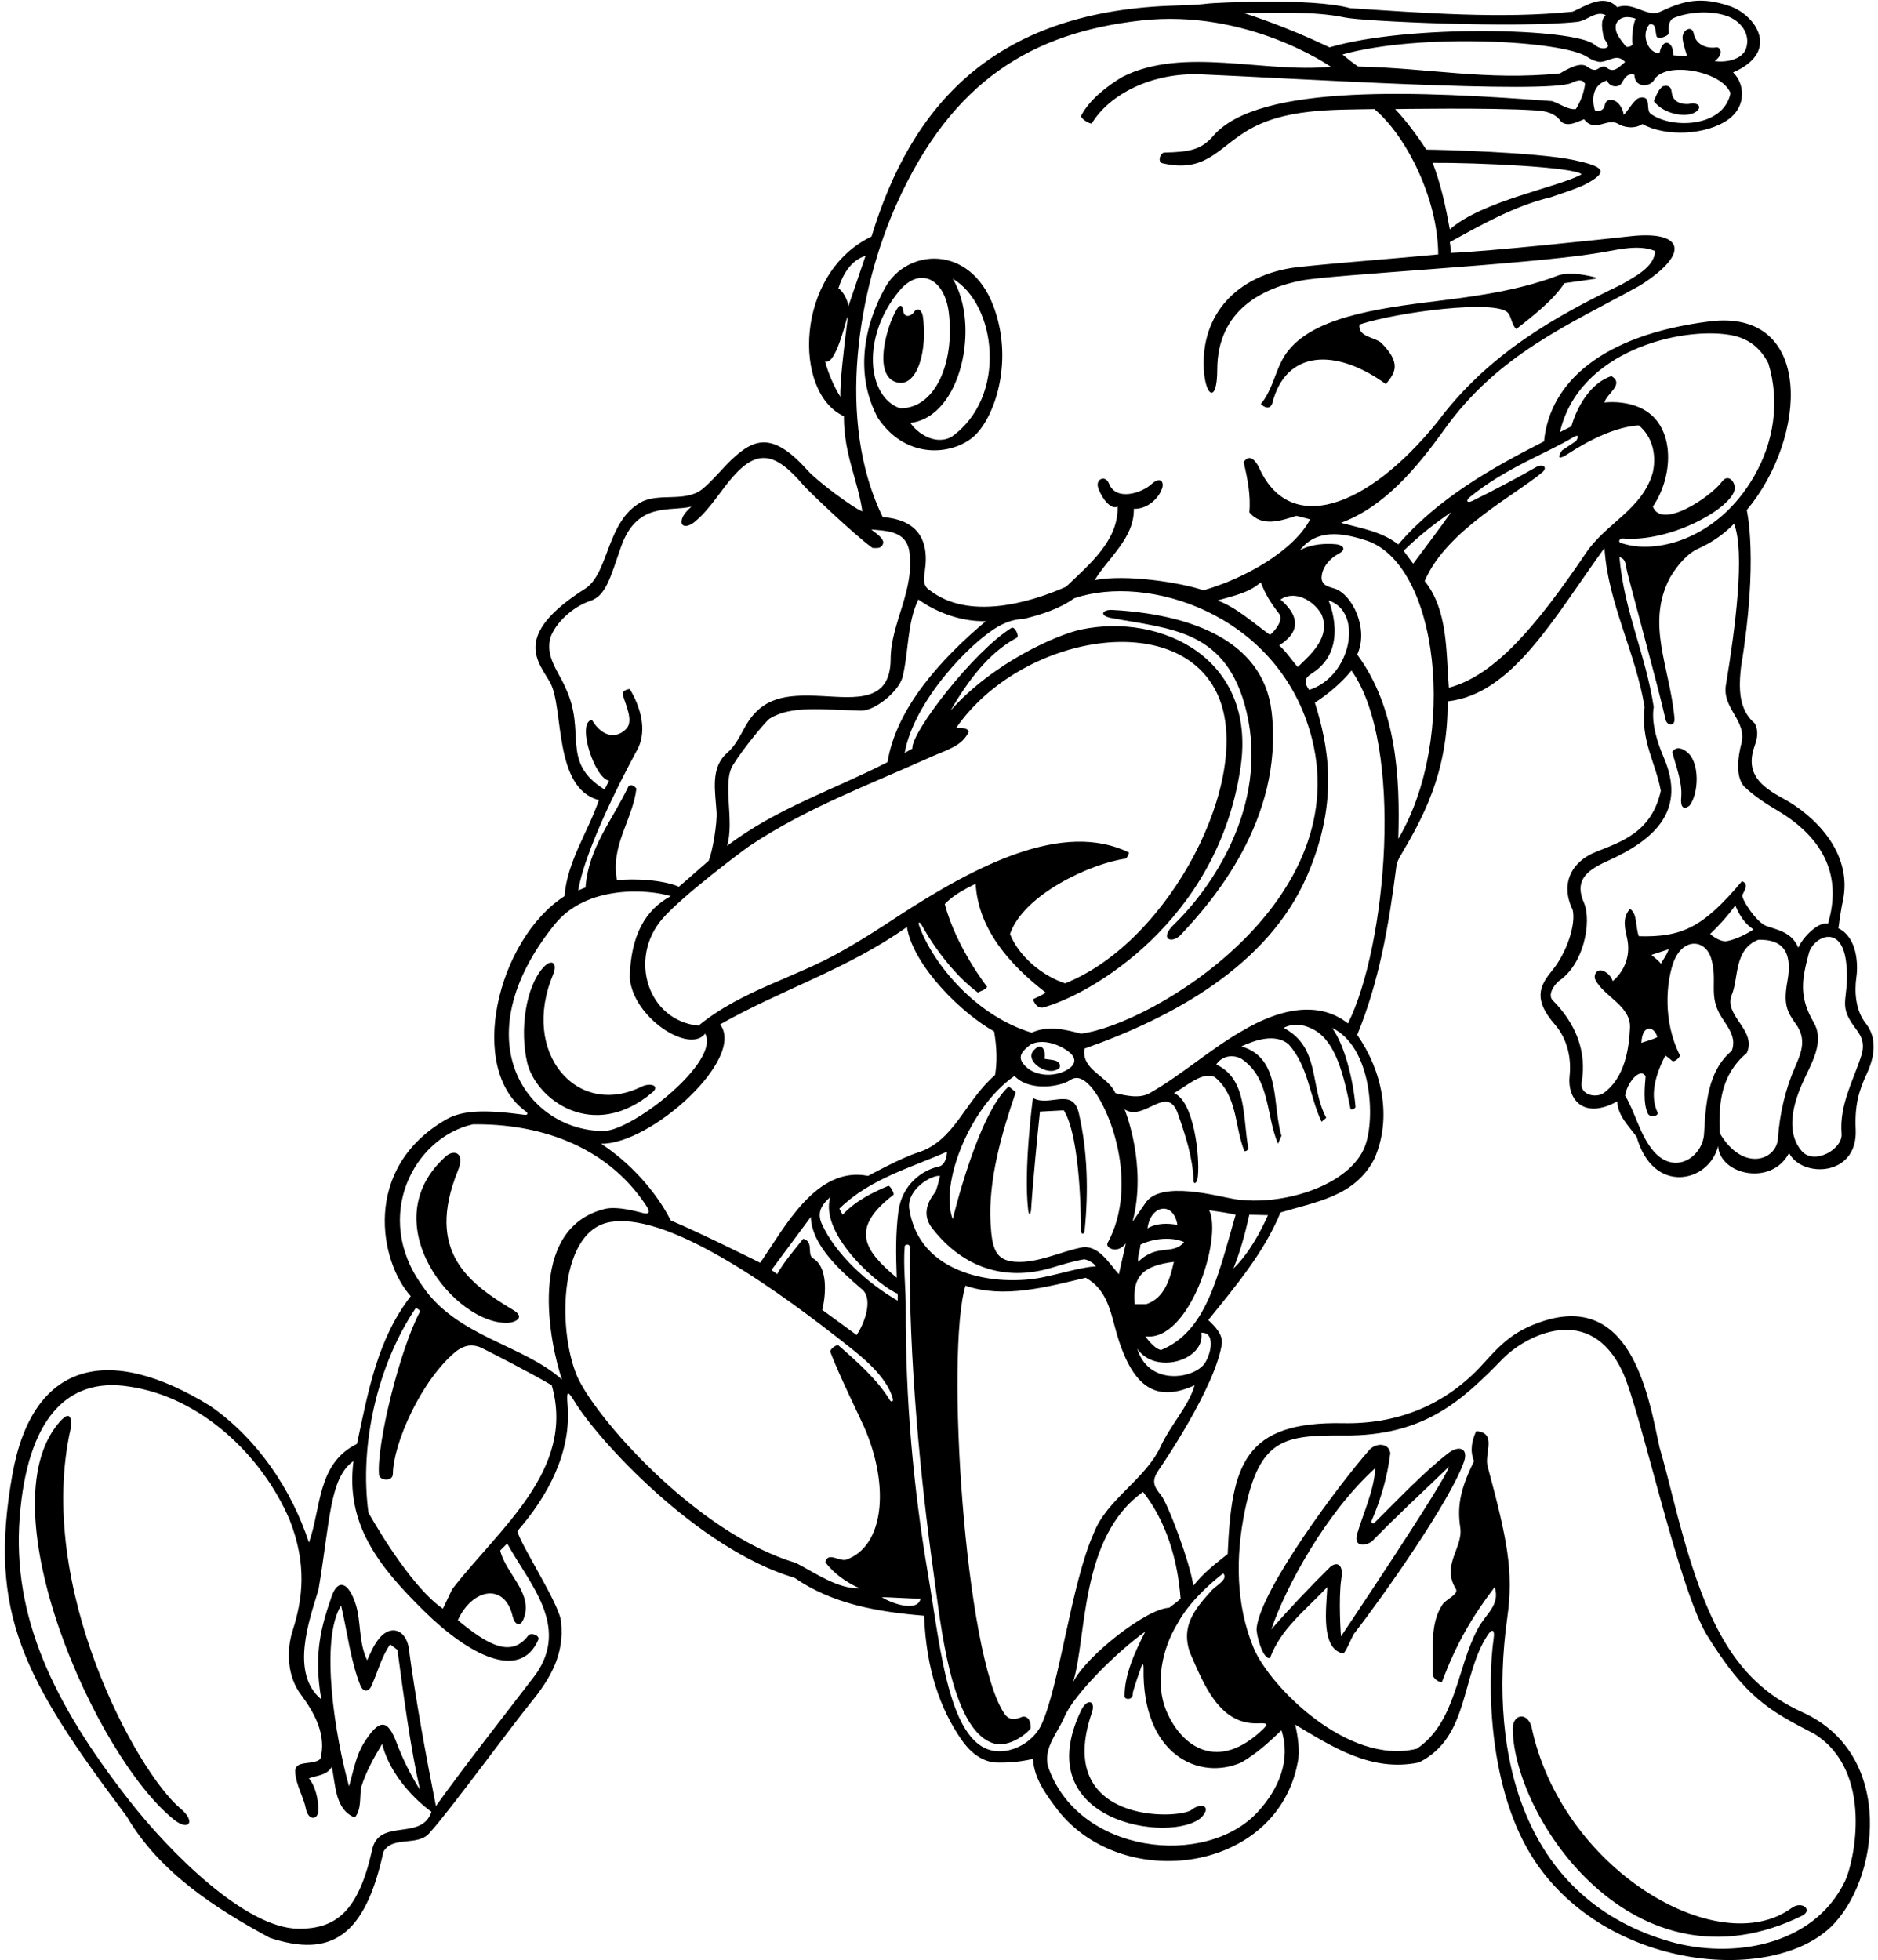 <?xml version="1.0" encoding="UTF-8"?>
<svg xmlns="http://www.w3.org/2000/svg" xmlns:xlink="http://www.w3.org/1999/xlink" width="480pt" height="501pt" viewBox="0 0 480 501" version="1.1">
<g id="surface1">
<path style=" stroke:none;fill-rule:nonzero;fill:rgb(0%,0%,0%);fill-opacity:1;" d="M 460.676 437.602 C 442.152 429.242 435.031 412.457 427.473 382.414 C 426.414 378.199 425.352 374.004 424.164 369.91 C 421.234 356.141 416.715 329.453 393.172 338.074 C 386.703 340.445 383.656 343.473 379.176 348.449 C 369.469 359.238 357.027 364.02 343.293 363.738 C 317.918 363.227 314.754 374.473 313.789 397.16 C 310.535 399.762 307.605 401.961 305.004 405.293 C 304.27 399.684 298.574 384.406 296.75 382.141 C 294.867 379.801 294.234 378.516 296.16 375.691 C 296.555 375.113 310.777 354.457 312.324 343.23 C 312.406 340.793 310.453 338.922 308.824 337.375 C 315.902 328.59 323.059 320.133 327.289 309.883 C 336.398 307.117 346.324 305.816 351.285 296.137 C 355.922 285.562 353.156 273.441 346.895 264.496 C 352.449 250.883 354.906 237.023 356.918 221.266 C 357.023 220.445 357.465 219.531 357.988 218.637 C 363.066 209.996 370.203 197.863 369.992 179.254 C 386.535 177.438 397.016 158.086 410.094 140.047 C 410.906 153.953 418.062 166.727 420.344 180.715 C 419.285 189.258 423.188 194.949 424.492 202.109 C 422.133 212.719 414.445 215.086 407.836 217.75 C 401.703 220.227 398.688 225.805 401.961 232.527 C 402.836 236.152 400.523 243.441 396.602 248.191 C 393.371 252.105 391.965 255.582 397.383 261.805 C 400.777 265.703 401.645 270.789 401.176 275.016 C 400.543 280.723 404.539 286.324 413.348 281.496 C 413.512 285.156 416.195 287.676 418.309 290.523 C 422.527 305.527 436.883 302.258 439.133 292.883 C 439.531 300.266 452.828 303.266 457.27 294.672 C 460.465 301.059 474.852 300.844 474.301 288.699 C 474.023 282.617 475.039 278.895 477.078 274.559 C 480.117 268.102 478.801 263.973 476.883 261.566 C 474.289 258.32 473.922 253.551 474.48 249.707 C 474.945 246.48 474.68 239.551 469.879 237.246 C 470.203 234.887 470.617 232.031 471.016 230.254 C 473.684 217.664 463.336 208.16 455.758 204.07 C 450.023 200.977 445.973 197.688 448.469 190.625 C 449.121 188.773 449.547 186.84 448.484 184.863 C 444.258 181.285 444.418 175.59 444.988 170.469 C 449.512 143.078 446.453 130.367 446.453 130.367 C 462.047 111.703 463.684 78.766 436.898 82.152 C 409.223 85.648 396.078 97.898 394.641 112.797 C 381.055 119.711 367.473 127.438 357.387 139.152 C 353.156 135.816 347.785 135.004 342.742 133.621 C 353.809 129.555 362.102 119.547 368.855 110.195 C 382.879 90.34 401.391 82.863 419.203 72.941 C 432.723 64.332 429.68 58.926 416.77 60.371 C 410.332 61.09 380.09 64.312 370.734 64.637 C 370.816 63.578 370.695 62.691 370.562 61.879 C 378.859 57.324 387.156 52.605 396.348 50.41 C 400.234 49.078 403.863 47.941 406.195 46.578 C 411.035 43.75 409.859 42.547 402.285 40.918 C 392.934 38.91 367.645 38.246 364.551 38.246 C 362.379 34.867 359.355 30.77 356.57 27.879 C 356.57 27.879 381.055 27.473 392.281 28.203 C 395.055 28.312 397.566 28.938 399.031 31.133 C 400.82 32.516 403.098 31.133 404.887 30.48 C 407.605 34.059 410.828 30.02 413.449 31.602 C 415.254 32.688 417.93 32.961 419.773 31.703 C 425.707 35 436.109 34.594 441.801 30.488 C 446.426 27.152 445.941 21.324 442.953 18.523 C 455.355 13.078 448.492 3.789 442.246 1.617 C 434.648 -1.023 430.148 0.262 424.422 2.969 C 420.891 4.637 417.617 0.285 413.348 1.852 C 410.012 -1.73 405.457 1.441 401.961 2.988 C 383.902 4.859 363.73 3.312 345.102 2.094 C 334.855 -0.672 309.848 0.777 308.855 0.906 C 305.641 1.328 302.172 1.348 298.68 1.492 C 253.887 3.34 232.941 26.93 222.754 60.449 C 203.137 69.801 202.594 100.445 215.691 106.371 C 215.656 116.066 219.27 122.723 220.41 130.691 C 218.375 130.039 208.996 123.098 206.492 120.301 C 197.723 110.508 192.945 111.746 186.895 117.57 C 184.352 120.02 181.992 123.004 179.414 125.078 C 175.105 128.414 168.434 125.895 163.879 128.332 C 155.094 133.133 155.691 146.07 149.809 150.297 C 130.223 162.637 137.934 169.387 140.695 174.613 C 144.113 181.039 141.469 201.551 153.062 204.469 C 150.379 212.52 145.008 220.004 144.277 229.031 C 127.09 240.137 119.199 273.238 134.449 284.09 C 135.031 284.508 134.844 285.027 134.145 284.938 C 124.09 283.586 118.242 283.66 113.906 286.18 C 92.441 298.656 97.02 322.477 104.988 331.273 C 96.449 342.258 94.09 355.676 91.242 369.016 C 80.992 374.059 82.133 385.445 78.961 394.23 C 74.566 380.891 66.027 367.879 53.746 359.336 C 27.848 343.34 8.312 347.82 3.156 376.891 C -3.102 412.191 5.926 429.004 32.352 464.184 C 40.812 478.66 55.289 487.852 68.957 495.254 C 84.617 500.414 93.316 494.871 97.992 473.293 C 100.352 468.984 106.941 472.156 109.949 468.25 C 114.426 463.453 130.973 440.863 135.609 435.219 C 140.535 429.219 144.387 422.828 143.383 414.402 C 142.977 409.93 132.887 394.559 132.238 391.305 C 140.211 382.195 145.984 371.051 145.09 359.336 C 144.762 355.445 145.012 355.156 146.887 358.25 C 152.688 367.824 178.121 395.824 203.086 403.262 C 212.766 409.93 224.234 411.965 236.188 412.941 C 236.738 426.949 240.441 436.91 245.648 444.488 C 247.703 447.484 250.395 449.941 254.086 450.438 C 257.582 450.602 260.836 450.273 264.008 449.543 C 264.332 454.668 267.426 458.734 270.434 462.719 C 287.137 483.812 326.336 478.613 331.684 450.438 C 332.332 447.59 331.684 443.441 331.031 440.758 C 340.547 446.453 350.473 452.961 362.672 450.438 C 375.598 443.973 373.312 428.488 380.188 417.953 C 381.488 415.957 382.055 416.727 381.777 418.648 C 380.109 430.18 380.293 457.648 392.305 475.648 C 410.832 503.418 452.371 507.094 467.766 492.645 C 480.316 480.867 484.672 448.438 460.676 437.602 Z M 312.648 402.121 C 314.113 403.75 310.453 405.348 309.395 406.812 C 305.004 411.609 301.91 415.867 304.109 422.293 C 307.617 430.309 311.578 440.801 321.516 440.441 C 323.723 440.359 324.336 440.469 322.832 441.922 C 311.426 452.926 302.078 446.652 298.117 437.273 C 295.117 430.176 297.094 421.234 300.938 414.973 C 304.676 407.965 312.648 402.121 312.648 402.121 Z M 301.75 408.547 C 301.098 409.281 299.645 410.258 298.832 410.906 C 293.027 411.098 277.621 423.211 274.258 429.941 C 277.848 418.488 275.887 392.848 292.152 381.301 C 298.172 388.945 301.016 398.785 301.75 408.547 Z M 307.363 349.09 C 303.805 352.648 293.34 353.684 290.688 344.695 C 295.328 351.559 308.137 347.551 307.035 340.629 C 311.141 340.355 309.215 347.41 307.363 349.09 Z M 302.645 317.449 C 299.715 320.945 295.781 317.691 290.93 322.492 C 290.688 321.109 291.34 319.887 291.5 318.098 C 294.672 316.555 299.309 315.984 302.645 317.449 Z M 293.289 313.949 C 294.051 307.879 299.961 306.949 300.938 313.055 C 298.414 312.594 295.566 312.566 293.289 313.949 Z M 300.039 322.492 C 299.066 326.641 297.766 331.762 292.965 333.309 L 290.035 333.309 C 289.227 325.461 293.09 323.406 300.039 322.492 Z M 296.789 345.02 C 295.012 344.828 292.723 341.523 292.723 341.523 C 303.93 343.09 312.492 316.582 309.07 309.312 C 311.512 309.648 314.195 310.062 315.82 310.453 C 310.992 327.277 308.145 340.254 296.789 345.02 Z M 315.254 324.199 C 317.039 319.664 318.152 315.676 319.32 310.453 L 324.09 310.57 C 321.977 315.289 319.004 320.59 315.254 324.199 Z M 348.879 292.934 C 345.035 303.039 327.676 308.375 315.48 306.453 C 311.453 305.82 296.566 301.484 292.723 307.523 L 289.469 312.242 C 293.297 297.699 287.434 283.527 287.434 283.527 C 292.477 286.863 298.496 276.535 301.18 284.992 C 303.004 290.262 304.891 295.891 305.059 301.781 C 305.086 302.711 305.957 302.629 306.156 300.723 C 306.73 295.324 305.059 281.285 300.039 279.379 C 303.047 277.801 307.281 273.688 310.535 275.312 C 316.355 280.215 315.539 287.855 318.008 294.098 C 318.16 294.484 319.145 293.879 319.066 293.477 C 317.598 285.66 318.824 275.773 310.859 272.059 C 312.324 269.863 315.051 269.402 317.285 270.598 C 324.688 275.559 323.547 285.074 326.641 292.312 L 327.535 290.281 C 325.094 282.309 327.535 270.434 317.285 267.422 C 320.703 265.879 325.824 264.008 329.324 266.855 C 334.449 272.547 334.691 280.195 337.781 286.699 L 338.977 285.68 C 334.664 277.629 337.566 267.723 328.102 262.707 C 330.566 261.367 333.465 261.816 335.996 263.266 C 341.445 266.387 343.461 274.801 345.176 283.398 C 345.262 283.82 346.492 283.301 346.461 282.895 C 345.879 275.859 343.594 266.898 340.469 262.707 C 350.578 267.516 351.602 285.77 348.879 292.934 Z M 207.801 321.598 C 206.168 320.637 208.102 317.324 205.289 316.605 C 202.848 319.695 200.418 322.453 198.629 325.625 L 197.176 324.578 L 207.234 311.02 C 207.477 318.344 214.879 324.848 220.652 329.812 C 222.91 332.301 221.223 337.781 218.945 341.199 L 210.16 334.773 C 210.648 332.984 212.266 324.223 207.801 321.598 Z M 184.051 261.812 C 199.832 252.863 216.504 247.738 231.797 236.922 C 233.438 246.934 245.891 259.07 254.086 263.602 C 254.836 267.973 254.871 271.535 254.328 274.742 C 246.492 281.547 243.965 291.645 234.523 294.586 C 230.398 295.871 221.875 300.527 221.875 300.527 C 208.617 297.926 200.555 313.734 194.301 322.734 C 194.301 322.734 179.336 315.25 171.441 311.914 C 167.539 304.27 160.867 297.031 153.629 292.312 C 166.316 292.52 190.699 270.539 184.051 261.812 Z M 187.297 195.605 C 189.914 191.324 195.84 184.195 196.738 183.656 C 202.266 180.207 210.227 181.43 220.086 181.609 C 223.344 181.746 229.477 177.055 230.66 173.152 C 232.285 166.645 231.797 159.242 234.727 153.223 C 239.77 156.801 246.113 158.918 251.969 158.754 C 240.5 168.434 229.113 180.879 226.836 194.785 C 213.09 201.863 198.449 206.582 185.84 216.18 C 187.77 209.754 184.555 200.094 187.297 195.605 Z M 327.289 153.223 C 330.867 150.781 335.75 153.387 337.781 157.047 C 340.141 162.578 335.426 166.969 331.684 170.469 C 330.227 168.832 328.836 166.645 326.965 164.938 C 333.094 161.016 331.449 156.84 327.289 153.223 Z M 339.57 153.469 C 348.555 156.332 345.402 172.914 334.609 176.324 C 333.137 174.27 333.477 173.258 335.387 172.047 C 345.059 165.91 339.57 153.469 339.57 153.469 Z M 324.605 162.254 C 320.133 159.078 316.066 155.258 311.184 153.469 C 315.387 152.219 319.074 151.598 322.246 148.832 C 323.469 152.004 324.703 153.949 327.082 157.059 C 327.867 158.801 325.906 161.195 324.605 162.254 Z M 334.789 186.828 C 347.66 230.223 294.27 261.949 276.289 264.172 C 272.504 263.195 267.992 261.973 263.684 263.926 C 249.387 259.621 238.438 246.316 234.949 236.641 C 234.555 235.539 235.055 235.488 235.621 236.508 C 238.855 242.34 244.117 249.383 249.938 253.676 C 250.832 253.188 251.809 253.027 252.297 252.215 C 252.297 252.215 244.402 242.148 241.477 231.066 C 243.594 228.785 246.602 227.242 249.367 225.859 C 250.016 237.57 258.234 246.684 267.262 253.676 C 266.449 254.328 264.34 255.219 264.008 255.387 C 264.332 256.281 265.035 257.617 266.422 257.535 C 278.398 254.461 311.383 235.555 317.102 195.949 C 321.113 168.16 296.719 156.609 276.281 160.902 C 270.496 162.121 254.07 169.117 242.941 181.609 C 247.156 174.449 252.43 166.957 259.895 162.98 C 260.637 162.582 259.328 159.977 258.516 160.48 C 248.812 166.504 232.766 187.297 233.195 191.324 L 231.227 192.43 C 233.605 179.105 248.031 164.16 255.145 160.117 C 257.164 158.973 259.312 158.242 261.648 158.184 C 266.203 157.047 270.676 155.664 274.582 152.898 C 293.289 146.586 325.852 156.688 334.789 186.828 Z M 272.977 273.285 C 269.754 275.332 264.93 275.125 262.352 272.742 C 260.168 270.723 260.297 269.207 263.539 266.891 C 266.488 265.484 270.414 266.812 272.891 268.598 C 275.383 270.395 274.895 272.066 272.977 273.285 Z M 191.656 216.145 C 206.309 206.371 222.508 200.434 238.223 193.324 C 242.188 191.586 246.004 190.609 247.629 186.949 C 247.141 185.977 245.969 186.094 244.406 186.004 C 260.902 162.246 301.613 155.137 311.414 177.996 C 320.355 198.84 299.137 240.641 272.223 251.316 C 266.285 249.367 260.348 244.324 258.152 238.711 C 261.609 228.566 278.941 220.629 287.695 219.449 C 288 219.41 288.727 217.957 288.477 217.836 C 271.746 209.781 249.906 220.781 228.668 234.727 C 224.379 237.543 220.078 240.32 215.691 242.777 C 203.574 249.855 189.746 252.945 178.52 262.137 C 165.531 260.82 160.562 244.934 169.289 234.832 C 174.469 228.84 190.383 216.992 191.656 216.145 Z M 209.938 312.551 C 208.816 309.73 210.062 307.867 212.195 305.953 C 209.316 315.898 225.598 329.324 229.438 330.625 L 229.438 332.414 C 221.977 328.172 213.434 320.523 209.938 312.551 Z M 229.195 326.559 C 220.91 319.598 217.07 314.016 228.352 305.383 C 228.711 305.105 227.457 302.906 227.035 303.082 C 222.816 304.844 218.621 306.977 215.367 310.453 L 214.535 308.898 C 222.344 301.254 232.766 298.48 242.047 294.348 C 241.984 296.031 241.387 297.84 239.941 298.141 C 235.914 298.984 230.527 302.598 229.617 309.645 C 228.895 315.238 228.977 320.609 229.195 326.559 Z M 240.258 300.527 C 239.785 302.453 239.652 303.105 239.176 304.422 C 238.91 305.152 234.414 309.391 238.547 314.273 C 246.113 323.781 256.566 327.531 268.43 324.109 C 271.328 323.27 274.207 322.309 277.184 321.84 C 277.996 322.004 279.301 322.57 280.113 323.629 C 276.293 323.887 271.598 325.395 266.68 326.414 C 255.059 328.832 234.766 326.207 232.367 308.66 C 231.922 303.895 238.117 300.238 240.258 300.527 Z M 276.047 318.91 C 270.723 320.039 265.254 322.805 259.68 322.496 C 254.48 322.211 253.57 319.234 253.184 312.809 C 252.5 301.508 256.188 289.164 259.617 279.137 L 257.824 277.672 C 249.855 284.828 243.512 311.59 243.512 311.59 C 240.121 303.055 247.547 283.117 259.289 274.988 C 263.141 279.047 271.016 277.746 273.473 276.07 C 275.223 274.879 276.816 275.723 278.277 277.168 C 283.559 282.391 291.316 302.691 283.039 317.773 C 282.637 318.992 285.617 320.578 287.758 317.773 L 285.969 325.664 C 283.367 322.816 280.602 317.773 276.047 318.91 Z M 344.535 261.566 C 336.398 255.141 325.824 258.578 317.855 263.273 C 309.559 267.91 302.156 274.664 293.859 279.379 C 291.258 280.844 287.84 280.031 285.074 279.379 C 283.203 274.988 276.289 273.523 277.184 267.992 C 299.684 260.078 324.066 246.836 334.039 223.914 C 342.484 204.512 339.363 190.195 336.074 179.578 C 339.41 177.461 343.133 174.266 345.43 171.363 C 359.016 190.637 354.363 241.855 344.535 261.566 Z M 435.543 289.742 C 435.219 295.566 428.16 300.598 422.629 294.203 C 419.195 290.234 417.891 284.16 415.379 280.043 C 415.633 277.215 419.051 272.559 420.602 275.062 C 420.465 277.059 419.852 281.898 421.188 284.629 C 421.719 285.719 424.09 285.223 423.66 284.32 C 421.43 279.672 423.492 273.977 425.629 269.781 C 426.238 270.109 426.828 270.676 427.41 271.137 C 427.988 271.594 429.555 270.078 429.344 269.656 C 424.914 260.855 425.98 251.102 427.586 246.324 C 429.863 239.559 435.801 239.879 437.344 244.895 C 439.117 250.723 436.504 254.445 439.988 259.926 C 441.727 262.66 443.887 265.18 442.629 268.562 C 436.441 273.707 435.961 282.242 435.543 289.742 Z M 423.598 265.066 C 422.203 265.77 420.91 266.039 419.527 266.527 C 419.734 261.629 422.871 262.242 423.598 265.066 Z M 422.09 244.047 L 426.512 242.609 C 425.895 244.266 425.266 244.918 424.492 246.355 C 424.57 246.031 422.254 244.211 422.09 244.047 Z M 437.098 238.711 C 438.887 237.004 441.734 233.992 443.523 231.391 C 444.5 233.828 445.992 236.16 448.188 237.543 C 446.535 238.656 443.715 240.078 441.438 240.512 C 439.512 240.875 437.098 238.711 437.098 238.711 Z M 454.426 290.984 C 454.055 296.531 445.477 299.68 439.547 289.605 C 439.223 281.961 439.863 274.664 446.453 269.133 C 449.137 263.273 440.434 259.613 442.629 254.246 C 444.418 250.016 443.117 242.695 449.379 240.176 C 455.254 240.02 458.285 242.848 456.852 250.746 C 455.789 256.602 456.684 258.504 459.016 261.73 C 461.695 265.438 460.555 268.723 458.918 272.43 C 456.34 278.262 454.855 284.605 454.426 290.984 Z M 471.855 245.93 C 472.949 255.215 469.43 256.32 473.953 262.414 C 475.402 264.363 476.867 266.219 475.734 269.781 C 473.812 275.926 470.07 282.336 470.695 289.75 C 471.027 293.703 463.707 297.863 460.496 294.172 C 457.172 290.352 457.355 284.355 460.598 277.023 C 462.988 271.609 466.496 266.348 463.52 261.23 C 459.652 254.578 460.629 250.094 462.328 243.609 C 463.391 239.547 470.672 235.816 471.855 245.93 Z M 444.988 190.395 C 444.258 193.324 443.504 198.246 445.699 200.93 C 448.602 203.691 451.547 205.504 454.32 207.156 C 466.816 214.605 470.688 224.559 467.195 236.109 C 464.984 235.359 460.844 239.371 459.629 242.211 C 457.98 238.309 454.535 237.711 451.527 236.688 C 448.887 235.785 444.957 229.57 445.332 228.738 C 445.898 227.488 447.086 225.941 445.23 225.211 C 435.188 237.188 429.754 239.551 418.879 239.281 C 417.984 237.004 418.555 233.504 416.602 232.285 C 414.566 234.645 415.301 237.164 415.949 240.176 C 416.816 244.656 414.895 248.473 412.207 250.75 C 411.73 249.43 410.875 248.613 409.824 248.164 C 408.047 247.406 407.219 249.316 407.746 250.367 C 409.961 254.762 416.891 257.059 416.602 262.707 C 416.371 267.984 415.301 275.477 409.848 279.379 C 407.824 280.734 403.828 279.785 404.238 276.777 C 405.699 268.48 402.527 261.406 396.914 255.711 C 395.398 254.262 397.316 251.664 398.383 250.75 C 404.887 246.438 406.828 235.535 404.887 230.82 C 402.379 225.219 405.238 222.57 410.77 220.094 C 423.262 214.488 431.012 207.004 425.234 193.57 C 423.836 190.316 421.949 185.008 422.676 180.691 C 420.562 166.945 415.137 156.395 413.914 142.406 C 415.223 142.684 415.516 143.812 415.664 145.129 C 415.812 146.41 423.93 175.828 425.719 183.961 C 426.035 185.395 428.133 185.809 427.988 183.645 C 426.816 170.449 420.586 159.484 426.848 147.609 C 428.965 144.059 431.438 141.336 434.414 140.047 C 437.668 138.582 440.758 136.387 443.199 133.863 C 446.066 141.031 443.504 160.715 441.164 174.859 C 439.945 181.121 446.859 184.215 444.988 190.395 Z M 442.102 85.586 C 446.09 86.25 449.617 88.242 451.984 92.867 C 455.02 102.895 453.285 113.137 448.305 121.766 C 438.969 137.945 422.988 141.914 414.184 138.715 C 413.477 138.461 414.039 137.555 414.688 137.609 C 426.711 138.637 441.512 130.457 443.227 125.586 C 443.961 123.5 441.797 120.812 440.156 123.055 C 437.371 126.879 424.723 135.508 422.457 129.473 C 427.621 121.926 428.164 109.988 420.914 105.164 C 416.211 102.035 410.094 102.875 410.094 102.875 C 410.582 100.598 415.301 98.238 411.883 96.121 C 406.434 97.832 402.938 104.258 401.633 108.973 L 398.707 110.438 C 403.516 89.594 429.641 83.512 442.102 85.586 Z M 392.664 119.355 C 388.574 121.734 381.809 125.32 376.352 128.012 C 374.957 128.699 374.566 127.949 375.641 127.074 C 384.746 119.629 395.359 115.812 401.973 111.832 C 404.277 110.445 402.82 112.715 402.82 112.715 L 399.219 115.121 C 399.219 115.121 396.926 118.422 400.594 116.105 C 401.836 115.32 410.914 109.148 418.879 108.73 C 422.293 111.578 423.434 116.133 422.457 120.688 C 419.855 130.121 410.543 133.691 405.457 141.184 C 392.727 160.02 381.988 172.699 370.316 175.754 C 369.586 166.809 370.156 155.988 364.137 148.504 C 369.59 135.578 387.387 126.469 394.199 120.707 C 395.688 119.445 394.305 118.402 392.664 119.355 Z M 370.887 130.938 C 367.289 135.977 365.145 138.789 361.195 144.066 L 358.762 140.77 C 362.828 136.777 366.82 133.703 370.887 130.938 Z M 348.664 137.961 C 367.844 143.484 372.672 188.57 357.387 214.391 C 357.871 198.773 356.98 180.961 346.895 167.297 C 349.891 160.734 345.719 152.051 341.215 150.465 C 339.797 149.965 338.148 149.887 337.781 147.938 C 337.703 145.172 339.816 142.73 342.176 141.512 C 344.469 140.258 342.965 139.23 341.434 139.094 C 339.055 138.883 335.398 138.938 332.254 140.613 C 336.48 135.164 342.973 136.172 348.664 137.961 Z M 404.238 44.555 C 398.449 47.836 378.863 51.277 370.562 58.625 C 369.531 52.941 368.285 47.074 366.172 41.625 C 377.152 41.543 402.609 42.684 404.238 44.555 Z M 398.707 18.77 C 379.836 20.641 365.441 17.414 347.141 17.008 C 345.816 16.156 344.426 14.992 343.121 13.926 C 363.09 8.367 399.477 10.402 405.66 14.539 C 406.668 15.215 407.754 15.695 408.953 15.84 C 411.559 15.68 413.184 13.562 415.379 15.84 C 413.672 17.246 412.289 18.934 410.418 17.062 C 408.305 16.574 408.574 19.086 405.699 17.062 C 404.012 15.707 400.738 17.551 398.707 18.77 Z M 421.562 6.242 C 423.309 5.844 423.004 7.77 423.391 9.262 C 423.633 10.203 426.559 9.32 426.539 8.383 C 426.512 7.156 426.312 5.836 427.418 4.777 C 430.938 3.129 436.922 2.555 441.301 4.062 C 444.887 5.297 447.484 8.656 446.289 12.355 C 445.316 15.367 440.812 16.047 438.238 15.598 C 440.781 13.812 439.613 11.977 438.723 12.105 C 436.242 12.469 433.469 11.508 432.906 8.594 C 432.453 6.23 429.715 7.703 430.07 10.062 C 430.379 12.078 431.242 14.379 431.242 14.379 L 427.664 14.133 C 427.789 10.551 424.926 9.461 424.164 13.562 C 421.367 13.773 419.27 8.949 421.562 6.242 Z M 422.699 20.559 C 425.355 15.48 440.105 18.07 442.305 23.812 C 440.539 32.625 427.184 33.035 421.805 29.02 C 420.586 27.879 422.215 24.461 419.203 24.949 C 417.688 25.246 416.188 28.285 415.031 29.344 C 414.238 25.148 410.539 24.465 410.164 26.895 C 409.996 28.488 407.77 28.754 407.574 28.008 C 406.758 24.898 407.227 21.629 410.742 20.559 C 411.457 22.453 413.777 22.344 414.383 21.395 C 415.191 20.129 415.789 18.629 417.738 19.094 C 417.785 22.473 421.594 22.301 422.699 20.559 Z M 413.023 6.242 C 413.836 4.211 415.984 4.031 418.062 4.777 C 417.336 6.371 417.039 9.152 417.219 11.316 C 417.258 11.805 415.801 12.199 415.531 11.84 C 414.207 10.094 412.551 8.336 413.023 6.242 Z M 343.75 4.48 C 348.555 5.488 387.902 7.23 403.098 5.594 C 405.621 5.348 407.898 2.582 410.418 3.883 C 408.871 5.184 409.605 7.789 409.848 9.414 C 410.34 10.852 412.047 11.938 410.094 12.344 C 408.953 12.426 408.203 11.957 407.492 11.379 C 402.344 7.184 360.082 6.16 339.816 12.098 C 332.656 8.684 325.34 5.754 317.855 3.312 C 326.332 3.391 335.629 2.781 343.75 4.48 Z M 216.504 82.57 C 215.824 87.902 214.621 97.996 214.797 101.41 C 213.172 98.887 211.613 95.195 210.883 92.352 C 212.891 93.344 215.035 86.602 216.16 82.395 C 216.652 80.547 216.766 80.527 216.504 82.57 Z M 214.277 73.73 C 215.426 70.004 217.562 66.516 221.223 65.379 L 216.844 78.258 C 216.656 76.492 215.195 74.098 214.277 73.73 Z M 229.305 51.824 C 243.469 20.496 263.945 8.34 291.633 5.242 C 318.918 2.191 340.141 17.062 340.141 17.062 C 323.059 18.77 302.398 11.773 286.863 19.664 C 283.203 21.844 278.406 25.438 276.289 29.668 C 276.371 30.48 278.668 31.777 279.051 31.543 C 283.547 24.117 294.352 18.484 306.984 19.008 C 327.902 19.875 395.762 24.145 401.773 21.156 C 403.102 20.496 404.469 20.129 405.133 21.453 C 404.805 23.977 403.793 26.27 402.773 27.879 C 400.738 28.121 398.707 26.496 396.672 25.844 C 363.699 23.406 321.797 21.129 310.102 34.73 C 307 38.34 303.941 38.84 297.648 38.996 C 296.461 39.027 295.863 41.438 297.047 41.711 C 308.012 44.242 311.043 38.121 318.617 33.496 C 328.203 27.641 340.672 28.102 351.285 27.879 C 359.48 34.781 367.504 50.762 367.598 65.016 C 355.965 66.152 342.664 67.086 331.355 68.305 C 315.938 70.277 306.965 80.504 307.68 94.281 C 308.051 101.461 311.105 103.219 311.117 94.488 C 311.141 79.117 322.941 73.582 332.641 71.688 C 340.141 70.227 390.164 67.574 407.492 64.809 C 412.453 64.156 418.391 62.203 423.027 64.156 C 422.863 68.305 417.738 70.746 414.484 72.695 C 397.648 80.75 380.348 90.422 367.391 107.836 C 349.324 130.199 329.375 137.016 321.676 119.223 C 320.539 117.211 319.238 116.133 317.855 118.086 C 318.828 122.152 319.727 126.625 319.32 130.938 C 322.57 134.84 327.453 133.051 331.355 131.832 L 334.855 132.727 C 330.777 140.625 318.336 147.797 307.605 150.863 C 301.496 148.816 287.758 146.715 279.789 148.262 C 283.449 142.324 289.953 137.441 289.793 130.039 C 293.289 130.203 296.398 127.195 297.113 124.512 C 297.473 122.895 296.348 121.879 294.324 123.719 C 291.789 126.023 285.238 128.184 283.438 123.578 C 282.59 121.414 280.141 122.312 280.609 124.375 C 281.023 126.207 283.551 130.52 285.645 129.473 C 285.887 138.094 278.566 144.113 272.469 149.969 C 262.867 154.199 247.496 158.512 237.652 150.863 C 235.773 149.707 236.094 147.863 236.379 145.941 C 237.668 137.242 233.809 132.773 225.617 132.156 C 213.555 107.508 219.363 73.809 229.305 51.824 Z M 163.105 191.195 C 165.32 186.512 163.785 180.781 160.949 176.078 C 159.305 176.355 159.02 176.992 159.258 177.824 C 159.984 180.359 161.938 184.223 160.105 186.223 C 157.949 188.574 154.195 188.871 151.27 183.969 C 147.277 184.695 152.035 199.07 155.664 199.504 L 154.523 201.781 C 143.094 194.652 150.027 187.312 144.52 175.754 C 142.812 171.688 139.312 167.945 140.695 162.902 C 141.973 159.285 146.227 155.137 150.863 153.586 C 154.879 152.242 155.961 147.699 158.719 139.789 C 162.801 128.07 171.301 130.855 176.73 129.473 C 175.91 130.238 174.793 131.262 174.375 132.422 C 173.547 134.703 175.535 135.055 177.578 133.355 C 181.547 130.059 184.09 125.531 187.312 121.859 C 193.562 114.734 198.199 115.586 205.34 124.004 C 206.395 125.246 218.051 136.469 223.012 140.047 C 223.988 140.047 225.129 140.289 225.617 139.152 C 226.34 137.844 223.906 136.305 222.688 135.328 C 226.934 135.695 231.391 135.816 232.367 140.613 C 233.965 150.871 227.68 159.074 227.641 168.465 C 227.594 179.586 218.66 178.336 210.082 177.895 C 200.77 177.414 194.758 178.148 190.504 185.645 C 189.141 188.051 187.98 190.594 185.879 192.406 C 181.496 196.191 182.82 202.148 183.145 207.582 C 183.309 210.367 182.199 217.41 181.121 220.004 C 178.242 222.453 176.676 223.961 173.508 226.625 C 169.441 224.836 161.926 224.477 157.695 224.965 C 155.988 216.098 161.684 209.59 162.66 201.539 C 162.172 200.887 161.277 200.32 160.625 200.969 C 156.559 209.59 150.387 216.637 149.652 226.805 L 147.773 227.582 C 150.051 214.648 162.906 191.613 163.105 191.195 Z M 141.789 236.23 C 150.031 226.012 165.824 227.305 171.441 229.031 C 165.016 232.477 161.211 238.938 160.949 249.855 C 161.73 260.086 176.195 269.445 180.227 264.172 C 184.133 271.273 162.129 288.629 154.523 289.059 C 135.023 289.254 117.754 266.035 141.789 236.23 Z M 95.066 472.969 C 91.59 488.441 85.938 493.012 76.25 492.93 C 62.727 492.816 43.348 473.426 32.746 459.797 C 13.828 435.484 3.027 413.324 5.039 387.703 C 6.984 362.941 16.93 351.816 33.004 354.375 C 51.062 356.98 66.84 371.699 74 388.375 C 78.539 399.832 77.348 408.781 74.812 416.676 C 73.086 422.062 73.52 428.641 76.926 433.113 C 80.426 437.828 83.516 443.441 81.891 449.543 C 79.938 451.332 75.148 449.57 75.465 453.039 C 75.727 456.453 77.574 459.121 78.195 462.332 C 78.777 465.332 81.449 465.328 81.375 462.387 C 81.316 459.875 80.699 456.629 78.961 454.504 C 80.875 453.742 83.434 453.855 84.816 451.578 C 85.793 456.293 85.629 462.477 90.672 464.508 C 92.543 462.395 91.812 458.816 92.383 456.539 C 93.602 452.715 95.555 449.219 97.668 445.719 C 100.418 456.305 110.277 463.043 110.277 463.043 C 107.754 470.691 96.691 464.426 95.066 472.969 Z M 87.176 410.336 C 88.801 417.09 89.535 424.328 92.137 430.836 C 93.039 432.793 94.469 432.27 95.066 430.574 C 96.691 426.914 97.426 423.676 99.703 420.262 L 101.582 421.672 C 103.207 433.547 104.828 446.289 107.348 457.434 C 104.941 453.621 102.918 449.531 101.324 445.305 C 99.051 439.277 96.895 439.258 93.027 445.434 C 90.961 448.734 90.367 452.539 89.211 456.539 C 85.73 444.125 81.625 419.27 87.176 410.336 Z M 136.953 427.906 C 128.254 439.293 119.793 449.949 111.414 461.582 C 108.812 448.402 106.211 434.25 104.422 420.828 C 103.484 416.453 99.934 415.301 97.105 418.52 C 95.621 420.207 94.676 422.473 93.844 424.328 C 91.59 419.641 92.336 414.418 90.906 409.98 C 89.141 404.488 86.395 403.195 84.715 408.148 C 82.352 415.102 79.996 422.258 82.133 434.332 C 74.082 427.664 79.051 414.074 81.41 406.266 C 84.387 388.66 84.211 377.703 90.348 373.41 C 88.289 389.465 96.613 400.184 108.512 411.863 C 119.98 423.117 132.988 429.715 137.586 419.074 C 138.047 418.004 135.711 417.082 134.984 418.043 C 130.707 423.707 124.754 420.516 117.027 414.078 C 120.719 405.93 129.062 404.402 131.043 413.164 C 131.465 415.02 132.992 416.344 133.988 413.297 C 136.074 406.941 129.211 402.098 127.844 396.266 L 129.637 394.477 C 135.246 404.723 145.66 415.461 136.953 427.906 Z M 115.562 406.188 L 113.203 411.152 C 104.438 405.184 94.172 386.586 94.172 386.586 C 91.832 369.316 96.43 348.945 106.16 334.453 C 106.363 334.148 107.516 334.891 107.316 335.27 C 102.188 344.887 96.227 369.094 96.867 376.91 C 96.988 378.414 100.402 378.777 100.418 376.695 C 100.477 369.055 107.625 352.625 116.703 345.266 C 118.859 343.699 120.719 343.57 122.59 344.277 C 123.641 344.676 136.141 351.121 141.023 354.051 C 147.203 375.688 127.438 390.734 115.562 406.188 Z M 107.918 328.59 C 95.125 310.91 105.77 290.723 120.852 287.352 C 137.078 287.113 154.695 292.348 165.074 308 C 165.938 309.305 166.344 310.461 164.461 310.055 C 163.656 309.883 157.965 308.129 154.523 308.988 C 134.27 314.098 140.629 343.688 143.625 352.586 C 133.703 343.641 116.703 341.688 107.918 328.59 Z M 216.262 398.625 C 214.473 399.113 211.59 396.492 210.938 399.258 C 213.055 402.105 216.344 404.473 219.758 405.945 C 214.066 406.105 208.453 402.039 203.41 399.438 C 177.844 391.895 151.535 361.598 147.363 351.398 C 142.438 339.352 142.898 313.777 156.559 312.242 C 171.914 310.191 199.797 330.559 216.727 343.957 C 219.965 346.52 226.566 351.641 228.18 357.402 C 228.41 358.227 227.84 358.508 227.426 357.82 C 224.328 352.684 219.02 347.957 214.309 343.855 C 213.879 343.484 211.984 344.891 212.23 345.539 C 214.453 351.445 220.012 362.734 220.895 364.766 C 227.43 379.805 226.004 395.188 216.262 398.625 Z M 225.371 408.223 C 228.191 408.203 232.66 408.629 235.297 408.547 C 234.547 412.164 227.973 409.824 225.371 408.223 Z M 256.594 447.535 C 242.672 449.082 240.551 422.066 237.168 402.195 C 233.418 380.164 231.426 357.559 231.5 334.707 C 231.57 329.457 230.797 323.621 231.234 318.57 C 231.289 317.91 232.57 317.875 232.5 318.707 C 232.281 347.605 235.297 378.32 238.645 402.227 C 240.441 415.086 242.996 441.582 253.562 445.434 C 258.152 447.109 263.273 442.277 263.438 441.652 C 263.438 440.434 263.195 438.645 261.406 438.723 C 259.695 439.457 258.016 439.844 256.754 438.035 C 246.539 423.145 241.648 345.355 246.766 328.59 C 256.523 331.926 267.262 328.996 277.512 326.559 C 282.527 329.406 283.668 334.297 284.992 339.289 C 289.348 355.68 296.043 358.23 305.328 354.051 C 303.863 359.336 299.066 364.301 296.543 369.91 C 292.559 378.207 282.797 383.332 279.543 391.871 C 273.727 404.879 270.754 431.215 266.039 441.082 C 264.113 444.812 260.148 447.141 256.594 447.535 Z M 321.527 463.023 C 308.207 477.578 275.328 473.824 267.828 451.332 C 266.711 446.543 270.465 442.66 272.066 438.797 C 274.387 433.203 285.465 422.141 292.723 417.008 C 290.156 421.992 287.359 428.043 287.438 433.543 C 287.453 434.504 289.59 434.512 289.508 432.938 C 289.477 432.34 290.875 428.32 291.738 425.906 C 292.117 424.836 292.305 425.555 292.289 426.285 C 291.848 448.488 306.477 455.199 317.285 450.438 C 321.188 448.16 324.117 445.477 327.535 442.223 C 329.984 449.883 326.809 457.254 321.527 463.023 Z M 471.57 480.766 C 463.336 497.793 442.152 500.531 427.113 496.285 C 389.918 485.785 380.188 449.539 385.254 413.363 C 386.879 401.777 385.297 393.535 380.242 374.871 C 379.266 371.539 382.762 366.172 377.312 365.762 C 376.258 367.961 375.605 370.727 376.742 373.41 C 373.66 379.793 372.285 384.285 373.23 390.41 C 374.016 395.488 368.391 399.953 372.027 405.945 C 373.137 407.52 369.344 408.711 368.527 410.336 C 365.355 415.297 366.414 421.969 366.172 428.152 C 366.578 429.125 367.555 429.859 368.527 429.941 C 372.164 420.184 376.258 413.184 382.031 405.621 C 383.496 410.336 379.695 412.398 377.664 416.383 C 372.379 426.145 372.188 440.188 362.102 446.941 C 344.465 451.289 324.414 430.871 320.383 421.098 C 315.879 410.176 315.73 397.891 318.199 385.984 C 321.996 367.676 328.195 366.766 343.508 366.879 C 364.051 367.035 373.641 357.98 384.051 347.312 C 390.035 341.18 406.492 332.746 414.762 350.699 C 419.324 360.605 428.73 404.832 436.07 417.574 C 446.129 433.93 452.195 437.176 463.695 443.117 C 479.109 452.715 473.84 476.07 471.57 480.766 "/>
<path style=" stroke:none;fill-rule:nonzero;fill:rgb(0%,0%,0%);fill-opacity:1;" d="M 433.426 28.602 C 435.301 27.293 433.859 26.145 431.992 26.52 C 430.801 26.754 427.652 26.621 427.301 23.762 C 427.156 22.625 426.93 21.633 425.059 22.023 C 423.84 22.836 423.27 24.543 422.699 25.844 C 425.289 29.297 431.148 30.191 433.426 28.602 "/>
<path style=" stroke:none;fill-rule:nonzero;fill:rgb(0%,0%,0%);fill-opacity:1;" d="M 249.543 110.91 C 254.676 105.523 259.02 91.555 253.844 78.062 C 247.797 62.301 231.727 63.504 226.176 73.594 C 220.625 83.691 218.516 95.906 224.41 106.875 C 232.059 118.184 244.629 116.074 249.543 110.91 Z M 243.184 111.66 C 238.953 113.938 234.328 110.609 232.691 108.078 C 245.691 106.562 250.617 83.082 243.512 71.234 C 254.617 77.727 257.672 101.371 243.184 111.66 Z M 229.816 74.379 C 235.188 67.906 241.48 71.332 242.512 79.961 C 244.059 92.898 238.895 104.539 230.008 104.34 C 221.578 101.387 220.121 86.051 229.816 74.379 "/>
<path style=" stroke:none;fill-rule:nonzero;fill:rgb(0%,0%,0%);fill-opacity:1;" d="M 325.176 103.117 C 328.637 89.277 341.559 88.973 354.215 98.156 C 356.633 95.254 358.238 92.828 352.992 87.582 C 351.203 86.117 347.055 86.117 347.461 82.945 C 357.301 79.703 382.594 76.488 385.426 79.965 C 386.367 81.121 386.414 83.156 387.562 84.086 C 391.547 80.965 396.996 76.766 399.844 72.371 L 407.816 71.234 L 407.816 70.906 C 404.316 70.012 400.324 69.426 397.566 70.664 C 386.75 74.648 375.281 75.949 364.137 77.332 C 348.457 79.312 332.848 82.156 327.672 92.062 C 325.75 95.734 325.062 99.863 322.246 103.273 C 322.246 103.273 324.32 105.34 325.176 103.117 "/>
<path style=" stroke:none;fill-rule:nonzero;fill:rgb(0%,0%,0%);fill-opacity:1;" d="M 235.867 80.785 C 235.699 79.625 234.684 78.176 233.547 79.828 C 232.875 80.805 231.129 81.391 230.848 79.449 C 230.711 77.902 230.016 77.715 229.215 79.031 C 226.469 83.555 223.008 96.301 229.352 97.75 C 234.555 98.938 237.105 89.312 235.867 80.785 "/>
<path style=" stroke:none;fill-rule:nonzero;fill:rgb(0%,0%,0%);fill-opacity:1;" d="M 283.965 157.934 C 299.062 160.801 313.621 160.738 318.629 182.047 C 324.289 206.16 309.477 227.184 300.129 236.191 C 296.078 240.09 299.527 241.32 301.801 238.91 C 309.48 230.766 328.164 209.645 325.031 182.035 C 322.855 162.879 302.793 156.91 284.371 155.898 C 281.652 155.746 280.879 157.348 283.965 157.934 "/>
<path style=" stroke:none;fill-rule:nonzero;fill:rgb(0%,0%,0%);fill-opacity:1;" d="M 427.418 192.184 C 428.395 196.082 430.035 199.809 429.699 203.852 C 429.359 207.977 431.781 205.949 431.844 205.871 C 434.164 202.891 434.504 195.078 431.371 192.359 C 430.047 191.211 428.422 190.629 427.418 192.184 "/>
<path style=" stroke:none;fill-rule:nonzero;fill:rgb(0%,0%,0%);fill-opacity:1;" d="M 166.738 279.191 C 168.773 277.477 166.223 276.621 163.934 277.746 C 147.43 285.852 132.996 269.09 141.367 249.062 C 142.613 246.082 140.965 244.953 138.91 247.207 C 134.254 252.305 132.848 263.449 134.727 271.496 C 136.938 280.98 151.57 291.965 166.738 279.191 "/>
<path style=" stroke:none;fill-rule:nonzero;fill:rgb(0%,0%,0%);fill-opacity:1;" d="M 266.938 270.598 C 267.402 268.383 266.203 266.285 264.332 268.316 C 261.422 271.086 268.113 275.598 270.848 272.863 C 271.336 270.668 268.488 270.973 266.938 270.598 "/>
<path style=" stroke:none;fill-rule:nonzero;fill:rgb(0%,0%,0%);fill-opacity:1;" d="M 264.008 280.602 C 264.008 280.602 261.566 298.711 262.793 309.254 C 262.945 310.574 263.438 310.797 263.562 308.805 C 263.992 302.102 265.234 289.305 265.797 284.098 L 271.898 283.773 C 276.289 290.848 276.273 312.531 276.293 314.441 C 276.305 315.668 277.121 315.559 277.23 314.453 C 278.219 304.402 277.992 294.312 275.723 284.422 C 274.094 277.754 268.156 283.039 264.008 280.602 "/>
<path style=" stroke:none;fill-rule:nonzero;fill:rgb(0%,0%,0%);fill-opacity:1;" d="M 131.203 334.828 C 120.047 328.121 108.586 320.035 117.043 299.176 C 118.945 294.484 115.984 293.73 113.977 295.516 C 94.867 312.504 116.516 338.863 129.988 338.074 C 131.379 337.992 134.52 336.824 131.203 334.828 "/>
<path style=" stroke:none;fill-rule:nonzero;fill:rgb(0%,0%,0%);fill-opacity:1;" d="M 46.109 462.199 C 35.066 453.012 8.938 405.641 18.062 365.098 C 18.059 365.113 19.02 358.965 15.047 363.625 C -3.582 385.473 24.391 449.098 44.504 465.078 C 48.309 468.102 50.133 465.547 46.109 462.199 "/>
<path style=" stroke:none;fill-rule:nonzero;fill:rgb(0%,0%,0%);fill-opacity:1;" d="M 370.047 371.477 C 363.605 376.531 357.457 383.113 351.27 389.223 C 350.977 389.512 350.375 389.148 350.523 388.801 C 352.887 383.332 354.59 377.57 355.352 371.375 C 354.945 368.691 351.691 368.773 350.066 370.48 C 341.945 379.727 322.219 406.262 321.176 416.125 C 321.02 417.609 322.734 424.246 324.605 423.758 C 327.371 416.273 333.391 411.801 339.246 405.621 C 339.008 410.977 337.465 421.543 343.395 422.617 C 344.535 421.074 345.102 419.285 345.996 417.656 C 353.605 407.844 370.566 383.773 374.164 373.633 C 375.395 370.164 372.93 369.215 370.047 371.477 Z M 342.742 418.227 C 342.742 418.227 342.031 408.637 342.844 403.422 C 343.492 399.254 341.277 399.199 339.844 400.621 C 334.625 405.793 329.633 411.043 324.93 416.438 C 328.699 405.434 338.922 386.586 351.527 375.199 C 351.184 381.043 348.289 387.113 346.906 391.953 C 345.773 395.91 349.715 394.906 350.828 393.766 C 357.613 386.816 363.262 381.695 370.316 374.871 C 369.75 378.047 342.742 418.227 342.742 418.227 "/>
<path style=" stroke:none;fill-rule:nonzero;fill:rgb(0%,0%,0%);fill-opacity:1;" d="M 304.602 462.516 C 301.492 465.043 269.18 466.332 279.086 437.664 C 280.098 434.734 277.941 433.918 276.371 437.031 C 262.449 465.895 299.484 471.258 307.035 464.508 C 309.883 461.523 306.902 460.637 304.602 462.516 "/>
<path style=" stroke:none;fill-rule:nonzero;fill:rgb(0%,0%,0%);fill-opacity:1;" d="M 457.938 487.625 C 439.121 501.383 398.887 477.629 391.387 441.082 C 390.074 437.371 386.605 438.254 386.645 441.848 C 386.898 464.641 417.754 510.664 460.566 489.625 C 463.461 488.203 460.598 485.68 457.938 487.625 "/>
</g>
</svg>
